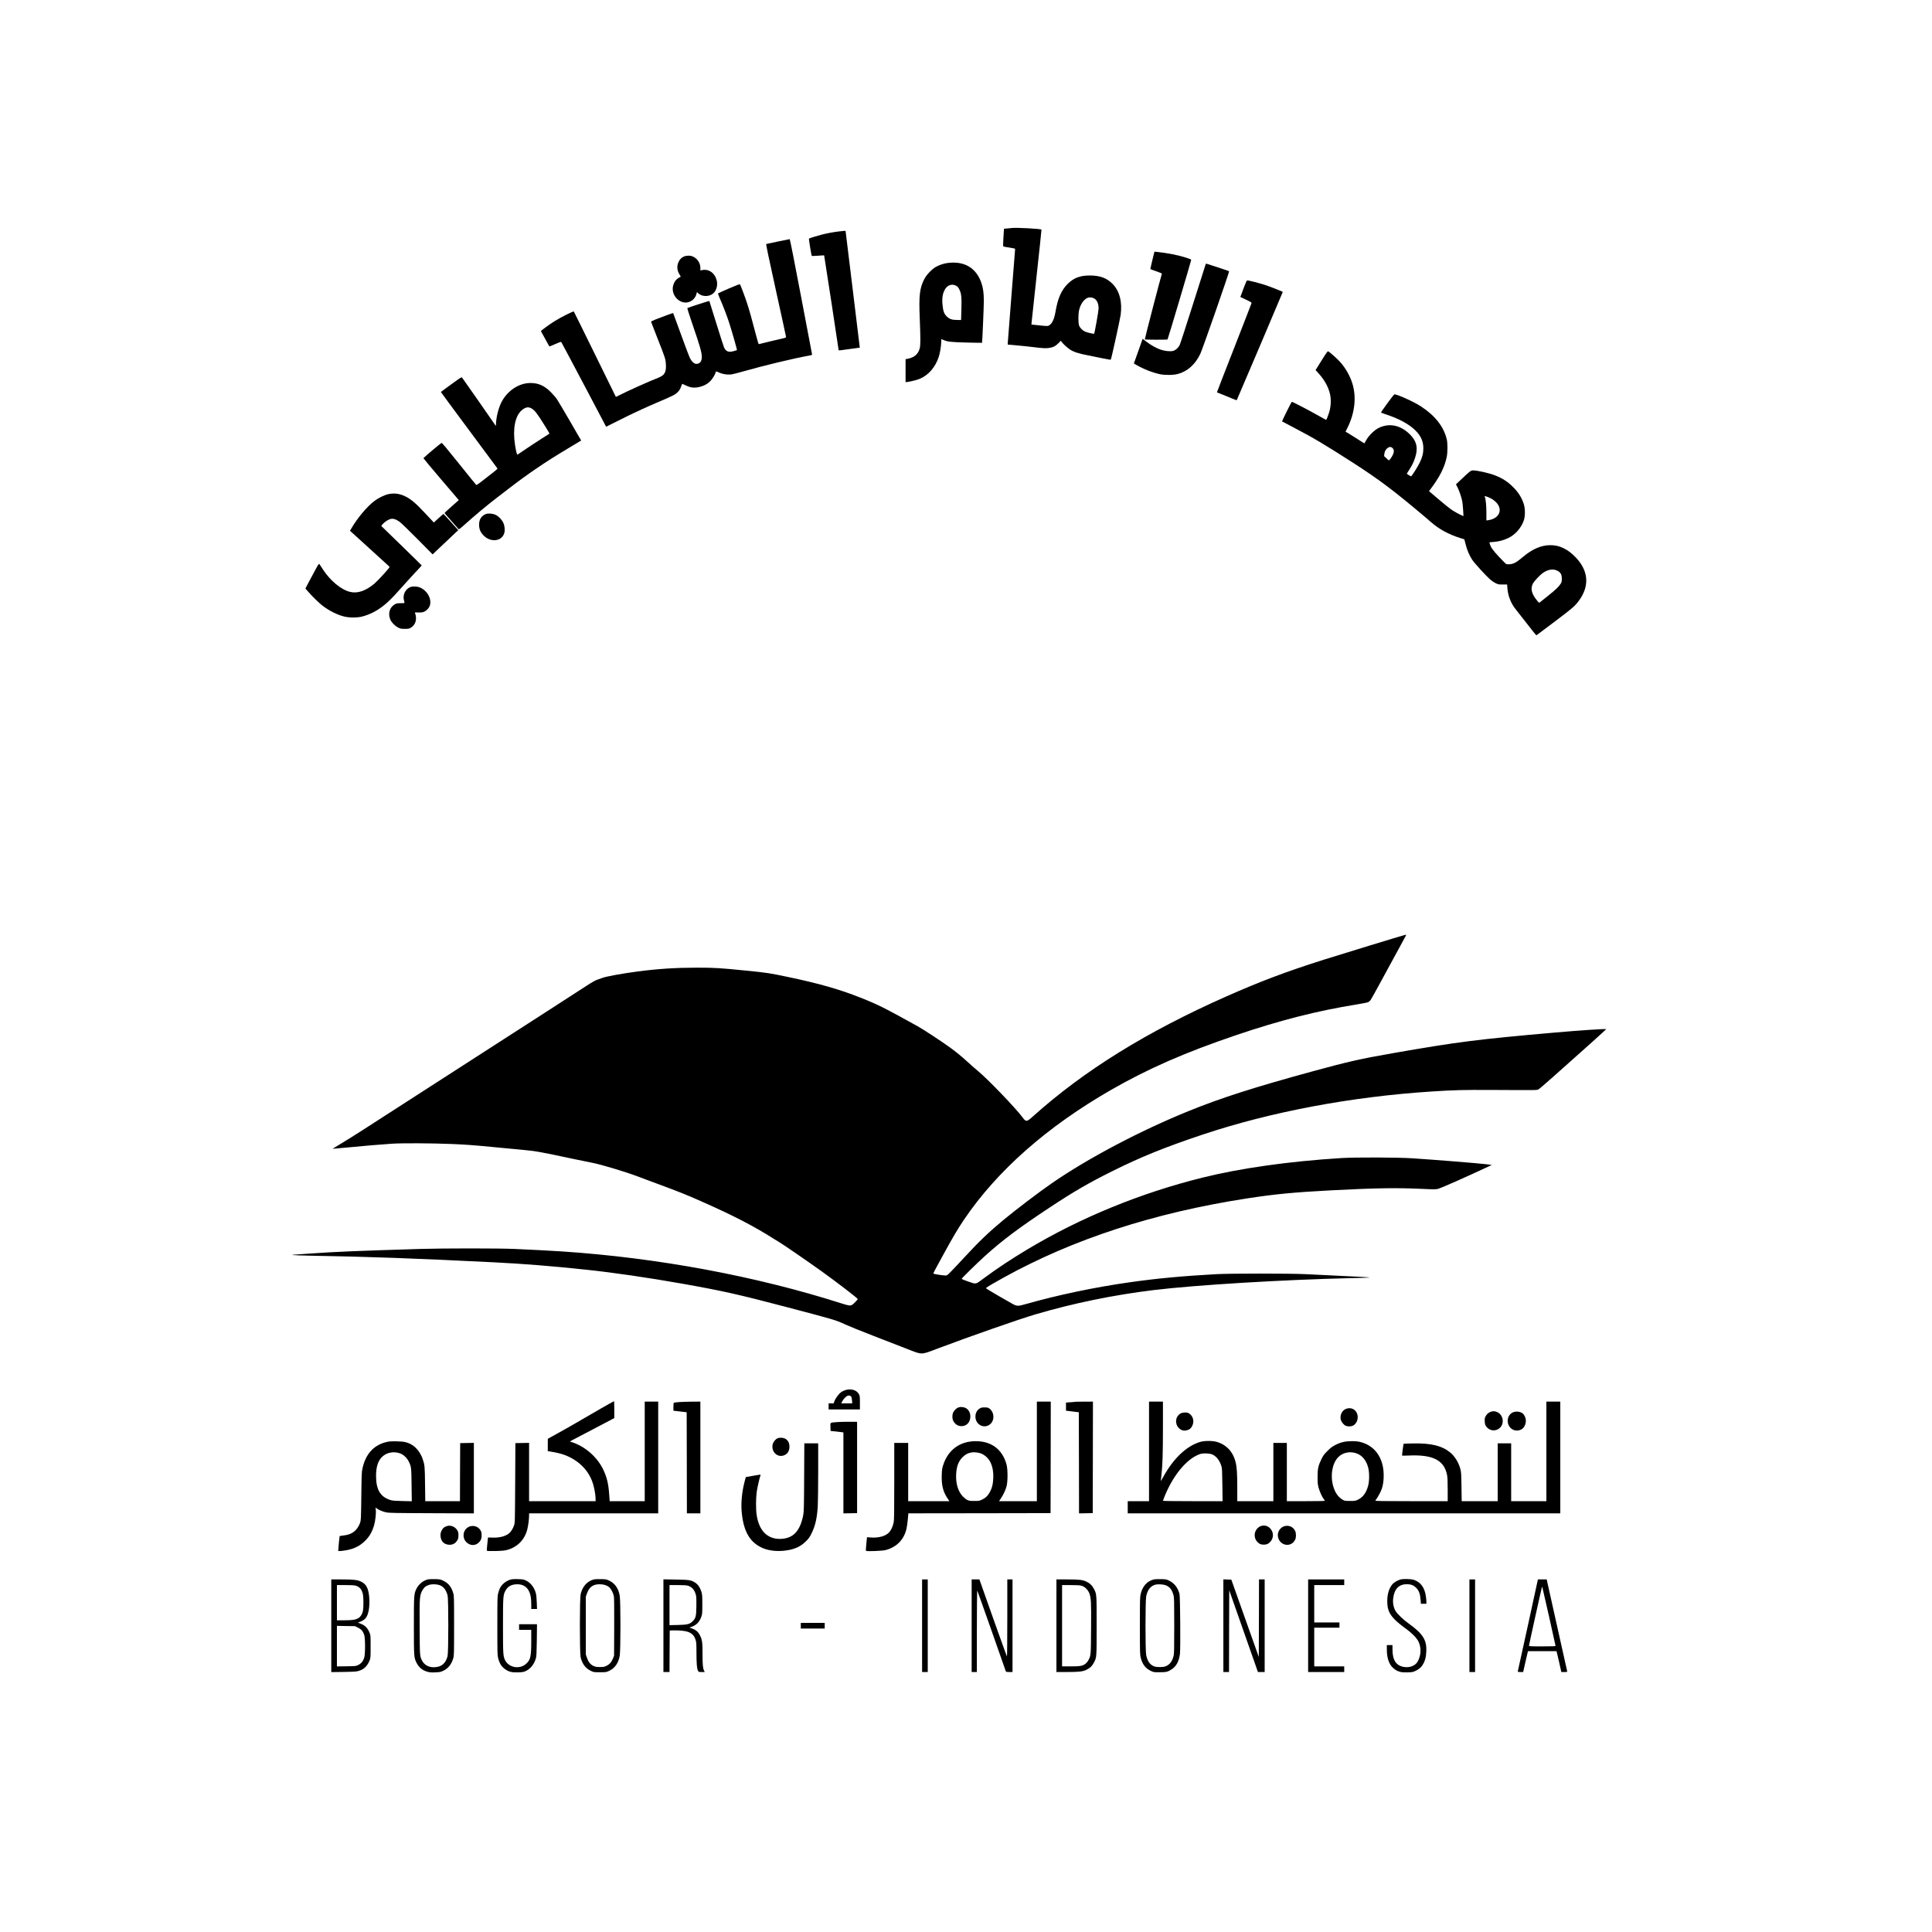 <?xml version="1.0" standalone="no"?>
<!DOCTYPE svg PUBLIC "-//W3C//DTD SVG 20010904//EN"
 "http://www.w3.org/TR/2001/REC-SVG-20010904/DTD/svg10.dtd">
<svg version="1.0" xmlns="http://www.w3.org/2000/svg"
 width="4444pt" height="4444pt" viewBox="0 0 4444 4444"
 preserveAspectRatio="xMidYMid meet">

<g transform="translate(0,4444) scale(0.1,-0.1)"
fill="#000000" stroke="none">
<path d="M23270 39195 c-14 -2 -59 -7 -101 -10 l-75 -6 -13 -201 c-9 -141 -9
-203 -2 -207 6 -4 69 -16 141 -26 83 -12 130 -23 130 -31 0 -6 -38 -491 -85
-1077 -47 -586 -85 -1078 -85 -1094 l0 -29 153 -13 c138 -12 393 -39 572 -61
151 -19 269 -8 350 33 21 11 63 44 93 74 l53 55 16 -23 c28 -42 136 -141 196
-180 86 -56 203 -93 413 -133 104 -20 263 -52 353 -72 90 -19 167 -31 171 -27
13 15 211 916 227 1028 41 301 -25 552 -187 716 -132 134 -287 191 -520 192
-227 0 -371 -54 -511 -193 -145 -145 -226 -327 -279 -633 -30 -175 -73 -269
-143 -319 -32 -23 -47 -22 -302 5 l-110 12 3 40 c1 22 54 512 117 1089 63 577
113 1052 111 1054 -21 21 -589 51 -686 37z m1890 -1615 c71 -36 110 -120 110
-236 0 -55 -91 -569 -103 -580 -8 -8 -160 27 -203 46 -61 26 -120 85 -141 138
-24 62 -24 266 0 365 31 127 99 228 182 271 41 22 108 20 155 -4z"/>
<path d="M19284 39115 c-133 -17 -256 -40 -379 -71 -113 -29 -287 -83 -297
-92 -7 -8 55 -388 65 -398 3 -4 68 -1 144 4 75 6 139 10 140 8 4 -3 333 -2160
333 -2178 0 -7 15 -9 43 -5 23 3 132 18 242 33 110 14 201 27 202 28 1 1 -72
604 -163 1341 -90 737 -164 1341 -164 1343 0 5 -68 -1 -166 -13z"/>
<path d="M17896 38885 c-142 -30 -264 -56 -271 -58 -8 -4 55 -308 221 -1059
128 -579 233 -1063 234 -1074 0 -19 -10 -24 -77 -39 -81 -17 -517 -122 -543
-130 -12 -4 -26 37 -69 203 -91 353 -158 591 -210 747 -48 146 -143 397 -159
423 -7 10 -65 -11 -252 -92 -134 -58 -247 -109 -252 -114 -5 -5 12 -54 38
-113 74 -165 168 -412 218 -569 78 -245 184 -620 177 -624 -4 -3 -41 -14 -83
-25 -113 -29 -169 -6 -213 86 -10 20 -89 268 -177 552 -88 284 -161 517 -162
518 -5 5 -498 -155 -506 -164 -4 -4 55 -190 132 -413 157 -456 199 -603 201
-705 2 -106 -43 -165 -127 -165 -47 0 -102 49 -143 127 -17 32 -111 279 -208
548 -98 270 -179 492 -181 494 -4 4 -218 -74 -399 -145 -65 -25 -109 -48 -109
-56 1 -7 67 -177 147 -379 178 -448 187 -477 194 -605 10 -177 -31 -247 -175
-303 -200 -77 -756 -327 -905 -407 -38 -20 -70 -34 -71 -33 -2 2 -218 443
-481 979 -263 536 -481 979 -486 984 -11 13 -302 -133 -444 -223 -135 -85
-317 -219 -312 -229 3 -4 46 -83 97 -177 51 -93 94 -172 96 -174 2 -2 62 22
134 54 78 35 134 55 139 49 5 -5 239 -446 521 -979 l512 -971 292 146 c160 80
318 158 351 172 33 15 114 52 180 84 66 31 212 96 325 144 377 162 410 178
460 216 62 48 97 96 119 169 10 31 22 56 27 55 5 -1 41 -17 79 -36 117 -57
210 -65 344 -27 90 25 162 67 224 131 51 54 117 166 117 199 0 24 19 22 81 -7
79 -36 182 -53 269 -44 36 3 182 40 325 81 436 125 1114 287 1453 349 93 16
94 17 89 43 -3 14 -117 614 -254 1334 -136 719 -252 1307 -258 1306 -5 0 -126
-25 -269 -54z"/>
<path d="M26507 38458 c-26 -106 -47 -198 -47 -203 0 -6 61 -31 135 -55 83
-28 133 -49 131 -56 -21 -54 -398 -1505 -393 -1511 9 -9 513 -10 523 -1 9 9
543 1806 544 1829 0 11 -32 26 -117 52 -197 62 -419 105 -668 132 l-60 6 -48
-193z"/>
<path d="M15747 38546 c-63 -23 -107 -64 -138 -130 -46 -98 -37 -202 27 -299
14 -22 24 -40 22 -41 -2 -1 -24 -14 -49 -29 -59 -34 -97 -84 -121 -161 -76
-240 171 -483 387 -382 68 31 120 92 141 162 l16 56 26 -25 c93 -89 261 -88
355 1 64 60 96 171 78 269 -35 184 -180 295 -343 260 l-38 -8 0 55 c0 155
-124 286 -270 285 -30 0 -72 -6 -93 -13z"/>
<path d="M21783 38389 c-83 -12 -192 -50 -261 -91 -91 -53 -211 -180 -259
-273 -109 -212 -129 -378 -107 -905 19 -471 19 -619 -1 -695 -34 -133 -131
-213 -287 -240 l-38 -6 0 -265 0 -265 48 6 c83 12 209 44 272 69 205 84 365
267 444 509 29 88 56 256 56 346 0 33 2 61 4 61 2 0 24 -9 48 -20 93 -41 162
-49 528 -59 195 -5 356 -8 358 -6 7 7 41 800 42 960 0 178 -16 301 -54 412
-121 356 -400 518 -793 462z m213 -524 c33 -19 50 -39 73 -88 45 -92 53 -173
45 -454 l-7 -243 -86 0 c-125 0 -182 20 -245 83 -62 62 -81 116 -96 266 -17
161 6 283 70 376 58 85 161 110 246 60z"/>
<path d="M27736 38372 c-2 -4 -133 -416 -291 -917 -158 -500 -299 -932 -313
-959 -33 -60 -93 -113 -146 -127 -65 -18 -190 -5 -289 28 -104 37 -208 94
-326 183 l-88 66 -78 -220 c-43 -122 -88 -249 -101 -284 l-23 -62 52 -31 c166
-97 377 -180 547 -216 121 -25 309 -23 413 5 224 61 400 219 517 464 50 103
673 1890 662 1899 -6 6 -115 42 -489 164 -24 7 -44 11 -47 7z"/>
<path d="M28620 37848 c-29 -79 -61 -165 -71 -191 l-19 -48 131 -62 c112 -53
130 -64 126 -82 -2 -11 -183 -476 -401 -1034 -218 -557 -396 -1014 -394 -1016
2 -1 53 -21 113 -45 61 -24 161 -65 224 -92 63 -26 116 -46 118 -44 6 6 1063
2490 1060 2492 -21 15 -299 123 -407 159 -133 43 -373 105 -411 105 -11 0 -31
-41 -69 -142z"/>
<path d="M30398 36147 l-137 -220 55 -60 c143 -154 235 -317 275 -483 32 -133
24 -301 -21 -439 -27 -83 -53 -149 -65 -163 -1 -2 -87 45 -191 104 -242 137
-591 317 -601 311 -11 -8 -228 -445 -223 -450 3 -2 120 -64 260 -137 451 -235
737 -405 1367 -811 608 -391 937 -638 1667 -1255 34 -28 93 -79 131 -113 183
-161 405 -282 669 -366 l99 -31 28 -110 c34 -137 90 -267 156 -365 54 -79 307
-357 409 -448 33 -29 88 -66 124 -84 60 -30 72 -32 166 -32 l101 0 6 -81 c11
-153 64 -307 150 -434 17 -25 101 -133 186 -240 86 -107 194 -245 241 -307 51
-68 88 -109 95 -104 5 5 181 136 390 293 419 315 486 371 575 490 255 338 234
688 -58 999 -97 103 -185 170 -287 219 -106 51 -191 70 -307 70 -207 0 -417
-91 -634 -276 -102 -86 -156 -123 -216 -146 -47 -18 -131 -24 -162 -12 -9 3
-83 78 -166 166 -147 157 -194 224 -214 309 l-6 26 88 6 c123 9 242 40 350 93
157 76 294 232 353 404 33 95 33 265 1 370 -47 148 -121 269 -240 389 -128
129 -245 206 -417 274 -144 57 -410 117 -520 117 -43 0 -74 -26 -317 -257
l-68 -64 36 -70 c43 -86 91 -228 109 -322 7 -40 17 -132 20 -205 l8 -132 -29
10 c-56 22 -184 93 -257 143 -42 29 -173 135 -291 236 l-216 184 20 26 c221
291 334 511 386 751 24 113 25 327 1 422 -72 290 -269 539 -592 750 -166 109
-562 287 -612 276 -18 -4 -315 -410 -306 -418 4 -4 53 -22 108 -40 305 -100
541 -228 687 -375 122 -122 177 -248 178 -405 0 -116 -23 -208 -85 -335 -42
-87 -174 -297 -195 -310 -8 -5 -100 51 -100 61 0 2 24 41 54 86 70 109 100
170 135 276 75 224 39 385 -120 542 -218 215 -477 266 -722 144 -94 -48 -228
-179 -282 -279 -21 -38 -39 -71 -41 -73 -1 -2 -64 37 -140 87 -77 49 -174 111
-216 136 l-78 46 39 77 c179 356 218 733 111 1054 -57 169 -151 332 -269 466
-62 71 -240 230 -281 252 -12 6 -45 -41 -152 -213z m1634 -2014 c50 -48 35
-128 -45 -240 -17 -24 -34 -43 -39 -43 -4 0 -31 22 -59 50 l-52 49 6 51 c7 61
36 111 80 139 43 28 75 26 109 -6z m2197 -1128 c80 -33 132 -66 181 -115 168
-168 81 -377 -173 -415 l-47 -7 0 180 c0 162 -15 310 -36 366 -8 22 2 20 75
-9z m1590 -1691 c79 -40 106 -87 106 -183 0 -63 -4 -83 -25 -116 -42 -69 -110
-134 -290 -278 -96 -77 -182 -146 -192 -154 -14 -13 -22 -8 -67 49 -120 147
-150 266 -94 378 32 65 164 205 240 256 117 78 228 94 322 48z"/>
<path d="M10515 35697 c-80 -56 -359 -260 -374 -273 -2 -2 289 -395 645 -875
357 -480 652 -878 656 -884 5 -8 -33 -43 -110 -101 -64 -49 -173 -134 -241
-188 -87 -69 -128 -96 -137 -90 -7 5 -187 226 -399 492 -256 320 -390 480
-398 475 -44 -26 -417 -343 -417 -353 0 -5 183 -224 406 -486 l407 -477 -35
-31 c-18 -17 -92 -82 -163 -145 -72 -63 -130 -118 -130 -122 0 -4 70 -85 155
-180 85 -95 160 -179 166 -188 10 -12 33 4 145 105 223 200 510 440 725 605
39 30 156 120 260 200 455 352 866 632 1376 936 l316 190 -254 439 c-140 241
-276 471 -302 509 -26 39 -90 113 -142 165 -148 149 -284 210 -470 210 -265 0
-535 -180 -669 -448 -67 -133 -120 -350 -122 -498 0 -42 -2 -46 -12 -30 -36
56 -760 1093 -770 1103 -9 9 -35 -5 -112 -60z m1716 -655 c79 -51 125 -112
314 -415 54 -87 96 -159 94 -161 -2 -2 -94 -61 -204 -131 -110 -70 -272 -177
-360 -237 -88 -61 -165 -112 -172 -115 -13 -5 -34 81 -57 227 -55 363 1 656
151 790 88 77 158 90 234 42z"/>
<path d="M8935 33074 c-89 -19 -230 -87 -320 -155 -177 -134 -399 -400 -543
-651 l-21 -37 442 -402 c243 -221 450 -409 459 -418 17 -15 9 -26 -126 -176
-78 -88 -174 -186 -212 -218 -200 -168 -387 -233 -557 -193 -208 49 -456 253
-628 516 -37 58 -74 113 -81 124 -12 16 -23 1 -110 -160 -53 -99 -123 -229
-155 -290 l-58 -111 60 -69 c92 -107 263 -274 339 -330 157 -118 338 -208 495
-246 118 -29 303 -29 414 1 161 42 316 119 456 224 126 95 222 189 420 412
108 121 262 291 343 377 82 86 148 159 148 162 0 2 -209 208 -465 456 l-465
452 26 34 c36 46 113 101 170 121 67 23 132 6 221 -56 40 -29 210 -192 416
-401 l348 -352 82 78 c135 129 398 377 455 430 l53 49 -166 185 c-91 102 -169
186 -173 187 -4 2 -56 -42 -115 -97 l-108 -99 -184 197 c-238 255 -350 349
-492 414 -125 56 -238 69 -368 42z"/>
<path d="M11177 32616 c-102 -38 -157 -123 -157 -243 0 -99 27 -168 96 -242
164 -177 431 -148 485 53 17 64 7 163 -23 228 -35 75 -107 151 -175 184 -65
32 -169 42 -226 20z"/>
<path d="M9422 30929 c-98 -50 -154 -163 -135 -274 6 -33 14 -67 17 -75 5 -13
-8 -15 -86 -15 -84 0 -98 -3 -140 -28 -118 -69 -158 -211 -99 -350 28 -65 104
-143 176 -180 55 -29 68 -32 156 -32 89 0 99 2 144 30 108 67 143 199 90 337
-5 12 7 14 75 10 99 -6 151 12 209 69 54 55 75 112 69 192 -10 122 -98 246
-217 304 -78 39 -196 44 -259 12z"/>
<path d="M32310 22933 c-33 -6 -1524 -461 -1860 -568 -867 -275 -1455 -497
-2233 -841 -1843 -816 -3283 -1709 -4459 -2765 -144 -129 -157 -130 -242 -15
-154 208 -798 878 -1021 1061 -66 55 -176 151 -245 215 -134 123 -259 225
-405 331 -185 134 -605 409 -735 482 -774 429 -911 498 -1322 661 -480 190
-946 323 -1645 470 -446 94 -493 101 -983 150 -605 61 -720 68 -1130 68 -483
0 -891 -26 -1363 -88 -332 -42 -749 -119 -812 -148 -16 -7 -63 -24 -104 -37
-56 -17 -123 -55 -280 -157 -313 -204 -893 -578 -2926 -1887 -1023 -659 -1999
-1288 -2170 -1398 -170 -110 -404 -256 -518 -325 -114 -68 -207 -125 -205
-127 2 -1 176 15 388 35 363 36 586 54 970 82 226 16 903 13 1375 -6 298 -12
512 -27 910 -66 286 -28 619 -59 740 -70 285 -26 397 -46 1160 -209 154 -32
352 -73 440 -90 184 -35 761 -208 1005 -301 85 -33 304 -114 485 -181 463
-170 666 -251 1010 -404 747 -331 1211 -572 1655 -855 58 -37 121 -76 140 -86
63 -34 627 -422 970 -667 340 -244 830 -620 830 -638 0 -14 -103 -120 -131
-134 -43 -23 -78 -18 -226 29 -1982 634 -4248 1055 -6453 1201 -259 17 -680
39 -1090 57 -362 16 -1629 16 -2160 0 -1502 -46 -1954 -65 -2550 -107 -190
-14 -358 -25 -375 -26 -29 -1 -29 -1 -5 -8 14 -4 205 -11 425 -15 1279 -21
2422 -63 4180 -151 713 -36 1319 -84 2140 -171 628 -66 1409 -180 2223 -324
906 -161 1292 -247 2387 -536 1118 -294 1126 -297 1347 -399 79 -37 368 -154
643 -260 275 -106 624 -241 775 -301 364 -142 314 -142 704 5 748 282 1868
674 2251 787 863 255 1798 447 2717 559 964 117 2988 240 4532 275 236 5 431
11 433 13 8 8 -74 13 -1472 79 -363 17 -1729 17 -2040 0 -799 -44 -1379 -99
-2005 -188 -806 -114 -1659 -294 -2378 -499 -188 -53 -204 -53 -310 2 -85 45
-571 328 -596 348 -20 15 -20 15 0 30 32 25 188 117 379 222 1606 890 3467
1496 5610 1827 641 99 1081 141 1935 186 1000 52 1487 60 2027 36 332 -15 379
-16 430 -2 73 18 662 279 1173 519 l65 31 -135 17 c-141 19 -1228 106 -1695
136 -339 22 -1320 25 -1635 5 -1202 -75 -2313 -232 -3195 -451 -1429 -355
-2819 -926 -4035 -1657 -360 -216 -697 -439 -982 -651 -206 -153 -176 -146
-362 -83 -86 30 -156 58 -156 64 0 14 355 362 538 527 399 361 786 651 1487
1114 547 362 898 566 1435 833 656 327 1213 553 2080 843 1572 525 3427 874
5280 993 490 32 723 38 1360 35 1102 -6 1050 -7 1092 16 35 19 422 361 1195
1054 199 179 361 326 359 328 -12 12 -604 -27 -1181 -78 -1792 -157 -2242
-215 -3730 -475 -745 -130 -1038 -197 -1850 -419 -1355 -371 -2086 -605 -2835
-908 -1118 -453 -2325 -1089 -3160 -1667 -287 -198 -827 -608 -1105 -839 -347
-288 -558 -490 -910 -871 -109 -118 -241 -259 -294 -312 -90 -92 -98 -98 -136
-97 -56 0 -263 33 -272 43 -9 9 7 40 247 476 205 374 317 562 454 765 762
1127 1916 2144 3388 2988 851 488 1699 859 2873 1257 1012 343 1871 561 2770
705 127 21 245 44 263 52 18 9 44 30 57 47 13 17 109 190 215 385 225 416 540
994 582 1069 16 28 26 51 21 51 -4 -1 -19 -4 -33 -6z"/>
<path d="M19465 12470 c-56 -14 -103 -38 -144 -75 -50 -46 -117 -144 -132
-196 l-12 -39 -59 0 -58 0 0 -70 0 -70 360 0 360 0 0 153 c0 139 -2 157 -22
197 -46 89 -169 132 -293 100z m110 -150 c12 -13 19 -42 23 -90 l5 -70 -127 0
-127 0 27 50 c39 73 105 130 147 130 21 0 41 -8 52 -20z"/>
<path d="M13815 12037 c-165 -95 -413 -239 -551 -319 -138 -80 -343 -197 -457
-259 l-206 -114 -1 -142 0 -142 38 -6 c199 -31 323 -65 437 -119 292 -138 488
-359 570 -643 30 -100 55 -253 55 -330 l0 -53 -765 0 -765 0 0 670 0 671 -157
-3 -158 -3 -5 -915 c-5 -903 -5 -916 -26 -977 -27 -79 -75 -154 -120 -188 -88
-67 -222 -100 -388 -93 l-91 3 -16 -150 c-13 -111 -14 -152 -5 -158 6 -4 94
-6 196 -4 146 4 201 9 263 25 238 64 406 235 466 474 21 82 41 237 41 318 l0
50 1485 0 1485 0 0 1285 0 1285 -155 0 -155 0 0 -1145 0 -1145 -403 0 -403 0
-12 163 c-17 239 -52 382 -132 555 -136 290 -413 536 -719 637 l-54 17 49 28
c27 15 175 92 329 172 154 80 362 189 463 243 l182 97 0 194 c0 107 -3 194 -7
194 -5 -1 -143 -78 -308 -173z"/>
<path d="M15615 12189 c-55 -5 -106 -11 -112 -14 -9 -3 -13 -31 -13 -94 l0
-90 43 -5 c23 -3 92 -11 152 -18 l110 -13 3 -1162 2 -1163 155 0 155 0 0 1285
0 1285 -197 -1 c-109 -1 -243 -6 -298 -10z"/>
<path d="M23850 11055 l0 -1145 -435 0 -435 0 39 58 c58 85 110 194 133 281
31 112 31 391 0 506 -94 344 -345 535 -707 535 -365 0 -637 -199 -750 -550
-24 -73 -29 -107 -33 -236 -7 -227 31 -378 134 -531 l42 -63 -474 0 -474 0 0
670 0 670 -160 0 -160 0 0 -880 c0 -764 -2 -891 -16 -957 -19 -92 -61 -179
-111 -229 -80 -80 -237 -122 -409 -110 l-91 7 -16 -153 c-12 -118 -13 -154 -4
-161 22 -15 376 -1 447 18 252 66 420 236 480 485 11 47 25 147 32 222 l12
138 1635 2 1636 3 3 1283 2 1282 -160 0 -160 0 0 -1145z m-1304 -41 c59 -16
138 -71 185 -129 84 -105 125 -263 116 -450 -7 -139 -25 -213 -74 -308 -47
-89 -100 -142 -181 -180 -63 -30 -74 -32 -182 -32 -103 0 -120 3 -164 25 -26
13 -72 51 -102 82 -107 116 -160 291 -151 498 9 188 51 304 149 403 106 107
238 137 404 91z"/>
<path d="M24725 12195 c-5 -2 -54 -7 -107 -10 l-98 -7 0 -93 0 -94 43 -5 c23
-3 89 -11 147 -18 l105 -13 3 -1163 2 -1163 158 3 157 3 3 1283 2 1282 -202
-1 c-112 0 -207 -2 -213 -4z"/>
<path d="M26430 11055 l0 -1145 -245 0 -245 0 0 -140 0 -140 4975 0 4975 0 0
1285 0 1285 -160 0 -160 0 0 -1145 0 -1145 -405 0 -405 0 0 665 0 665 -155 0
-155 0 0 -665 0 -665 -414 0 -414 0 -5 328 c-4 292 -6 336 -25 409 -39 152
-132 302 -240 388 -191 152 -433 210 -844 203 -119 -2 -219 -6 -222 -8 -6 -7
-40 -270 -35 -273 2 -2 72 0 154 3 551 25 811 -106 879 -442 12 -59 16 -141
16 -343 l0 -265 -836 0 c-665 0 -834 3 -828 13 5 6 20 30 35 52 47 71 97 168
117 232 46 140 53 363 16 522 -63 281 -245 473 -509 541 -57 15 -111 20 -199
20 -154 0 -256 -24 -380 -87 -73 -38 -109 -65 -182 -138 -76 -76 -98 -105
-137 -185 -74 -151 -91 -225 -90 -415 0 -132 4 -174 22 -240 23 -86 78 -211
115 -260 12 -16 26 -36 30 -42 6 -10 -84 -13 -433 -13 l-441 0 0 670 0 670
-155 0 -155 0 0 -670 0 -670 -415 0 -415 0 0 308 c0 334 -10 478 -40 595 -60
238 -217 402 -441 463 -101 27 -284 25 -379 -5 -312 -97 -606 -376 -840 -798
-33 -59 -60 -105 -60 -101 0 3 7 64 15 135 26 222 35 510 35 1111 l0 582 -160
0 -160 0 0 -1145z m4759 -41 c139 -44 236 -158 282 -331 29 -108 29 -306 0
-414 -42 -161 -117 -266 -230 -322 -63 -31 -70 -32 -186 -32 -98 0 -126 3
-155 19 -102 54 -176 148 -221 281 -87 251 -43 558 102 706 101 104 260 141
408 93z m-3296 -33 c93 -45 165 -141 204 -272 13 -44 17 -123 20 -426 l5 -373
-686 0 c-377 0 -686 4 -686 8 0 4 16 48 35 96 200 494 508 866 809 977 75 27
233 22 299 -10z"/>
<path d="M22085 12075 c-5 -2 -22 -6 -37 -9 -38 -9 -95 -61 -120 -110 -28 -54
-28 -147 0 -201 47 -91 136 -135 234 -114 97 21 157 104 158 217 0 87 -41 161
-110 197 -26 14 -108 27 -125 20z"/>
<path d="M22560 12055 c-79 -36 -123 -107 -123 -200 0 -192 211 -294 347 -167
96 90 87 263 -17 346 -33 26 -48 31 -105 33 -45 2 -79 -2 -102 -12z"/>
<path d="M30965 12035 c-92 -32 -149 -145 -125 -246 15 -59 67 -124 117 -146
39 -16 111 -17 150 -2 72 27 123 110 123 199 0 151 -126 244 -265 195z"/>
<path d="M34286 11965 c-47 -17 -91 -57 -118 -109 -16 -31 -19 -54 -16 -112 3
-61 8 -79 34 -116 73 -104 218 -120 312 -34 110 99 82 294 -51 361 -57 28
-103 31 -161 10z"/>
<path d="M34792 11949 c-125 -62 -150 -244 -50 -351 70 -74 187 -85 270 -26
76 53 108 184 69 273 -12 27 -29 58 -39 68 -53 58 -170 75 -250 36z"/>
<path d="M27155 11927 c-118 -67 -139 -231 -41 -333 52 -54 109 -71 180 -55
66 15 100 42 130 103 55 110 16 240 -86 294 -43 22 -136 18 -183 -9z"/>
<path d="M19255 11729 c-170 -14 -156 -4 -153 -112 l3 -92 125 -12 c69 -7 135
-15 148 -18 l22 -5 0 -930 0 -931 158 3 157 3 0 1050 0 1050 -175 1 c-96 1
-224 -2 -285 -7z"/>
<path d="M17885 11356 c-49 -21 -102 -87 -113 -142 -37 -174 120 -315 273
-245 81 36 120 111 113 216 -5 78 -40 135 -102 165 -49 23 -126 26 -171 6z"/>
<path d="M8905 11274 c-302 -67 -492 -270 -567 -609 -19 -82 -21 -140 -27
-640 -7 -537 -7 -552 -30 -615 -30 -89 -86 -166 -152 -211 -64 -45 -126 -66
-233 -79 -44 -5 -81 -12 -84 -14 -3 -4 -30 -285 -32 -334 0 -11 15 -12 68 -7
245 23 412 94 552 235 99 98 162 207 204 354 30 100 50 284 40 358 l-7 52 31
-23 c50 -35 135 -71 214 -88 64 -14 192 -17 1046 -20 l972 -4 0 811 0 811
-157 -3 -158 -3 -3 -667 -2 -668 -399 0 -399 0 -5 393 c-5 411 -7 439 -56 580
-48 138 -142 261 -245 322 -102 60 -177 78 -346 81 -114 3 -174 -1 -225 -12z
m302 -266 c73 -27 155 -104 193 -182 61 -123 62 -137 67 -545 l5 -373 -214 5
c-150 3 -229 9 -267 20 -239 70 -341 237 -341 559 0 203 44 343 136 434 104
105 271 137 421 82z"/>
<path d="M18497 10458 c-3 -679 -6 -794 -21 -868 -71 -363 -224 -530 -501
-547 -311 -18 -514 177 -570 547 -20 126 -19 390 1 532 13 96 68 337 89 389 5
13 -19 11 -167 -16 l-173 -31 -23 -85 c-64 -240 -90 -494 -73 -703 37 -441
178 -700 456 -832 140 -67 316 -92 508 -75 230 22 382 86 513 216 69 68 89 97
132 185 85 172 124 344 142 615 5 83 10 444 10 803 l0 652 -159 0 -160 0 -4
-782z"/>
<path d="M10295 9341 c-74 -19 -112 -51 -144 -121 -36 -79 -19 -191 37 -253
32 -36 94 -60 153 -60 76 0 133 32 174 97 26 43 30 59 30 120 0 60 -4 79 -28
118 -44 76 -142 119 -222 99z"/>
<path d="M28995 9335 c-22 -8 -56 -32 -76 -54 -83 -93 -78 -233 12 -318 43
-40 77 -53 140 -53 66 0 106 18 151 68 80 89 77 221 -7 308 -59 61 -136 78
-220 49z"/>
<path d="M29545 9335 c-96 -26 -165 -132 -151 -232 31 -225 316 -272 402 -67
19 44 18 136 -2 182 -41 98 -142 146 -249 117z"/>
<path d="M10780 9318 c-127 -65 -157 -235 -61 -342 89 -98 223 -100 308 -3 42
47 56 96 51 173 -3 50 -10 73 -34 106 -38 55 -101 88 -169 88 -33 0 -66 -8
-95 -22z"/>
<path d="M9829 8107 c-105 -30 -199 -110 -250 -212 -57 -117 -59 -138 -59
-850 0 -714 2 -734 60 -850 53 -106 132 -173 241 -206 60 -18 89 -21 187 -17
106 4 124 7 185 35 118 56 193 150 234 294 17 59 18 116 18 744 0 628 -1 685
-18 744 -41 144 -108 231 -224 288 -74 36 -79 37 -202 40 -81 2 -142 -2 -172
-10z m303 -137 c79 -37 133 -113 163 -227 23 -86 22 -1311 0 -1398 -34 -130
-103 -211 -204 -239 -159 -45 -310 5 -375 123 -61 112 -60 100 -63 770 -5 714
-1 753 69 870 39 64 67 87 139 113 74 26 204 20 271 -12z"/>
<path d="M11729 8102 c-98 -33 -185 -106 -230 -193 -11 -22 -29 -75 -40 -116
-18 -72 -19 -116 -19 -748 0 -632 1 -676 19 -748 33 -129 85 -206 179 -265 78
-50 148 -65 281 -60 99 3 125 8 173 30 112 52 194 155 235 295 13 48 17 122
21 421 l4 362 -206 0 -206 0 0 -65 0 -65 140 0 140 0 0 -252 c0 -362 -17 -436
-116 -527 -148 -135 -396 -94 -485 80 -46 91 -49 135 -49 794 0 676 3 707 57
806 51 95 128 140 248 147 140 7 239 -47 294 -161 37 -75 51 -157 51 -299 l0
-108 66 0 67 0 -6 153 c-3 88 -12 176 -21 210 -38 137 -121 243 -234 295 -50
23 -72 26 -182 29 -101 2 -136 -1 -181 -15z"/>
<path d="M13649 8107 c-149 -42 -257 -168 -294 -342 -22 -103 -22 -1337 0
-1440 32 -150 110 -257 233 -317 66 -33 68 -33 212 -33 142 0 146 1 212 32
132 62 213 178 243 347 22 130 22 1252 0 1382 -30 169 -111 285 -243 347 -62
29 -76 32 -192 34 -80 2 -142 -2 -171 -10z m262 -123 c34 -10 75 -30 98 -50
46 -40 95 -131 111 -208 7 -36 10 -261 8 -712 l-3 -659 -23 -58 c-36 -88 -78
-138 -147 -172 -54 -27 -69 -30 -155 -30 -82 0 -103 4 -152 27 -70 32 -117 94
-150 193 l-23 70 0 665 0 665 23 63 c43 119 92 174 182 206 59 20 159 20 231
0z"/>
<path d="M26529 8107 c-147 -42 -245 -151 -289 -323 -19 -73 -20 -112 -20
-739 0 -627 1 -666 20 -739 37 -147 107 -239 225 -297 69 -34 71 -34 205 -34
157 0 194 9 282 68 107 72 166 181 189 352 15 117 7 1313 -10 1380 -37 143
-117 247 -235 305 -66 33 -75 34 -195 37 -81 2 -142 -2 -172 -10z m299 -137
c83 -36 135 -107 166 -227 14 -52 16 -150 16 -698 0 -548 -2 -646 -16 -698
-31 -119 -83 -190 -166 -228 -45 -20 -69 -24 -153 -24 -84 1 -108 5 -147 24
-85 41 -136 118 -163 249 -22 100 -21 1256 0 1357 30 139 93 224 193 259 68
23 200 17 270 -14z"/>
<path d="M32216 8109 c-59 -14 -154 -69 -186 -107 -80 -97 -120 -228 -120
-391 0 -190 43 -294 180 -432 47 -47 141 -125 210 -174 166 -118 289 -240 330
-328 67 -143 58 -321 -24 -462 -50 -85 -166 -134 -286 -122 -198 21 -290 150
-290 406 l0 101 -65 0 -65 0 0 -99 c0 -231 65 -385 197 -469 78 -50 148 -65
282 -60 105 3 122 6 182 35 86 40 138 88 179 164 44 84 60 145 67 271 16 274
-75 418 -412 659 -115 82 -251 212 -293 281 -49 83 -69 187 -55 298 27 212
132 320 313 320 93 0 156 -24 216 -84 63 -64 92 -143 101 -278 l6 -88 63 0 64
0 0 44 c0 25 -5 80 -11 123 -28 205 -122 334 -278 383 -68 22 -230 26 -305 9z"/>
<path d="M7620 7044 l0 -1066 288 4 c260 5 293 7 354 27 115 37 188 109 240
239 22 55 23 68 23 317 0 248 -1 263 -23 316 -45 113 -108 175 -215 214 -60
22 -61 23 -32 30 53 14 121 53 152 89 71 80 104 275 85 495 -18 196 -67 291
-182 348 -86 43 -173 53 -462 53 l-228 0 0 -1066z m563 922 c92 -28 141 -88
166 -204 14 -68 14 -305 0 -374 -15 -71 -52 -133 -97 -163 -65 -42 -139 -55
-329 -55 l-173 0 0 405 0 405 193 0 c136 0 208 -4 240 -14z m50 -964 c77 -38
115 -82 144 -165 26 -74 27 -445 1 -527 -25 -80 -69 -134 -136 -167 -56 -28
-60 -28 -274 -31 l-218 -3 0 466 0 467 208 -4 207 -3 68 -33z"/>
<path d="M15260 7046 l0 -1066 70 0 70 0 2 478 3 477 90 3 c50 2 137 -2 195
-8 180 -17 270 -78 310 -209 18 -55 20 -93 20 -300 1 -252 10 -363 35 -411 15
-29 18 -30 86 -30 l70 0 -15 28 c-28 55 -36 136 -36 370 0 278 -8 342 -56 439
-41 85 -93 131 -186 164 l-59 22 50 17 c111 40 180 111 223 231 21 59 23 80
23 284 0 186 -3 229 -18 280 -36 116 -85 186 -163 231 -85 50 -129 56 -431 61
l-283 5 0 -1066z m566 919 c94 -28 157 -105 184 -225 8 -37 11 -122 8 -255 -4
-226 -13 -263 -86 -338 -65 -66 -119 -80 -339 -85 l-193 -4 0 461 0 461 188 0
c137 0 202 -4 238 -15z"/>
<path d="M21210 7045 l0 -1065 65 0 65 0 0 1065 0 1065 -65 0 -65 0 0 -1065z"/>
<path d="M22350 7045 l0 -1065 60 0 60 0 0 942 c0 523 4 938 9 933 4 -6 152
-422 329 -925 176 -503 324 -923 327 -932 6 -15 20 -18 81 -18 l74 0 0 1065 0
1065 -60 0 -60 0 0 -892 c0 -491 -4 -888 -8 -882 -7 7 -534 1482 -619 1732
l-15 42 -89 0 -89 0 0 -1065z"/>
<path d="M24300 7045 l0 -1065 238 0 c281 1 364 10 448 49 83 39 135 88 177
169 63 122 62 109 62 847 0 738 1 725 -62 847 -42 81 -94 130 -177 169 -85 40
-165 49 -443 49 l-243 0 0 -1065z m581 919 c74 -22 148 -96 178 -179 38 -101
43 -205 38 -809 -4 -622 -4 -617 -63 -727 -16 -29 -47 -65 -68 -81 -68 -49
-119 -58 -338 -58 l-198 0 0 935 0 935 198 0 c153 0 211 -4 253 -16z"/>
<path d="M28140 7045 l0 -1065 65 0 65 0 2 940 3 940 330 -940 330 -940 77 0
78 0 0 1065 0 1065 -65 0 -65 0 -2 -892 -3 -892 -316 889 -316 890 -91 3 -92
3 0 -1066z"/>
<path d="M30090 7045 l0 -1065 415 0 415 0 0 65 0 65 -345 0 -345 0 0 445 0
445 290 0 290 0 0 60 0 60 -290 0 -290 0 0 430 0 430 345 0 345 0 0 65 0 65
-415 0 -415 0 0 -1065z"/>
<path d="M33800 7045 l0 -1065 65 0 65 0 0 1065 0 1065 -65 0 -65 0 0 -1065z"/>
<path d="M35146 7057 c-126 -578 -231 -1058 -234 -1064 -3 -10 13 -13 60 -13
l64 0 49 218 c26 119 52 227 56 240 l9 22 325 0 325 0 9 -22 c4 -13 30 -121
56 -240 l49 -218 69 0 c67 0 69 1 64 23 -8 29 -457 2044 -464 2080 l-5 27
-102 0 -101 0 -229 -1053z m484 206 c82 -365 150 -670 150 -678 0 -13 -39 -15
-305 -15 -279 0 -305 1 -305 17 0 17 287 1317 297 1343 3 8 7 11 9 5 2 -5 71
-308 154 -672z"/>
<path d="M18420 7045 l0 -65 275 0 275 0 0 65 0 65 -275 0 -275 0 0 -65z"/>
</g>
</svg>
